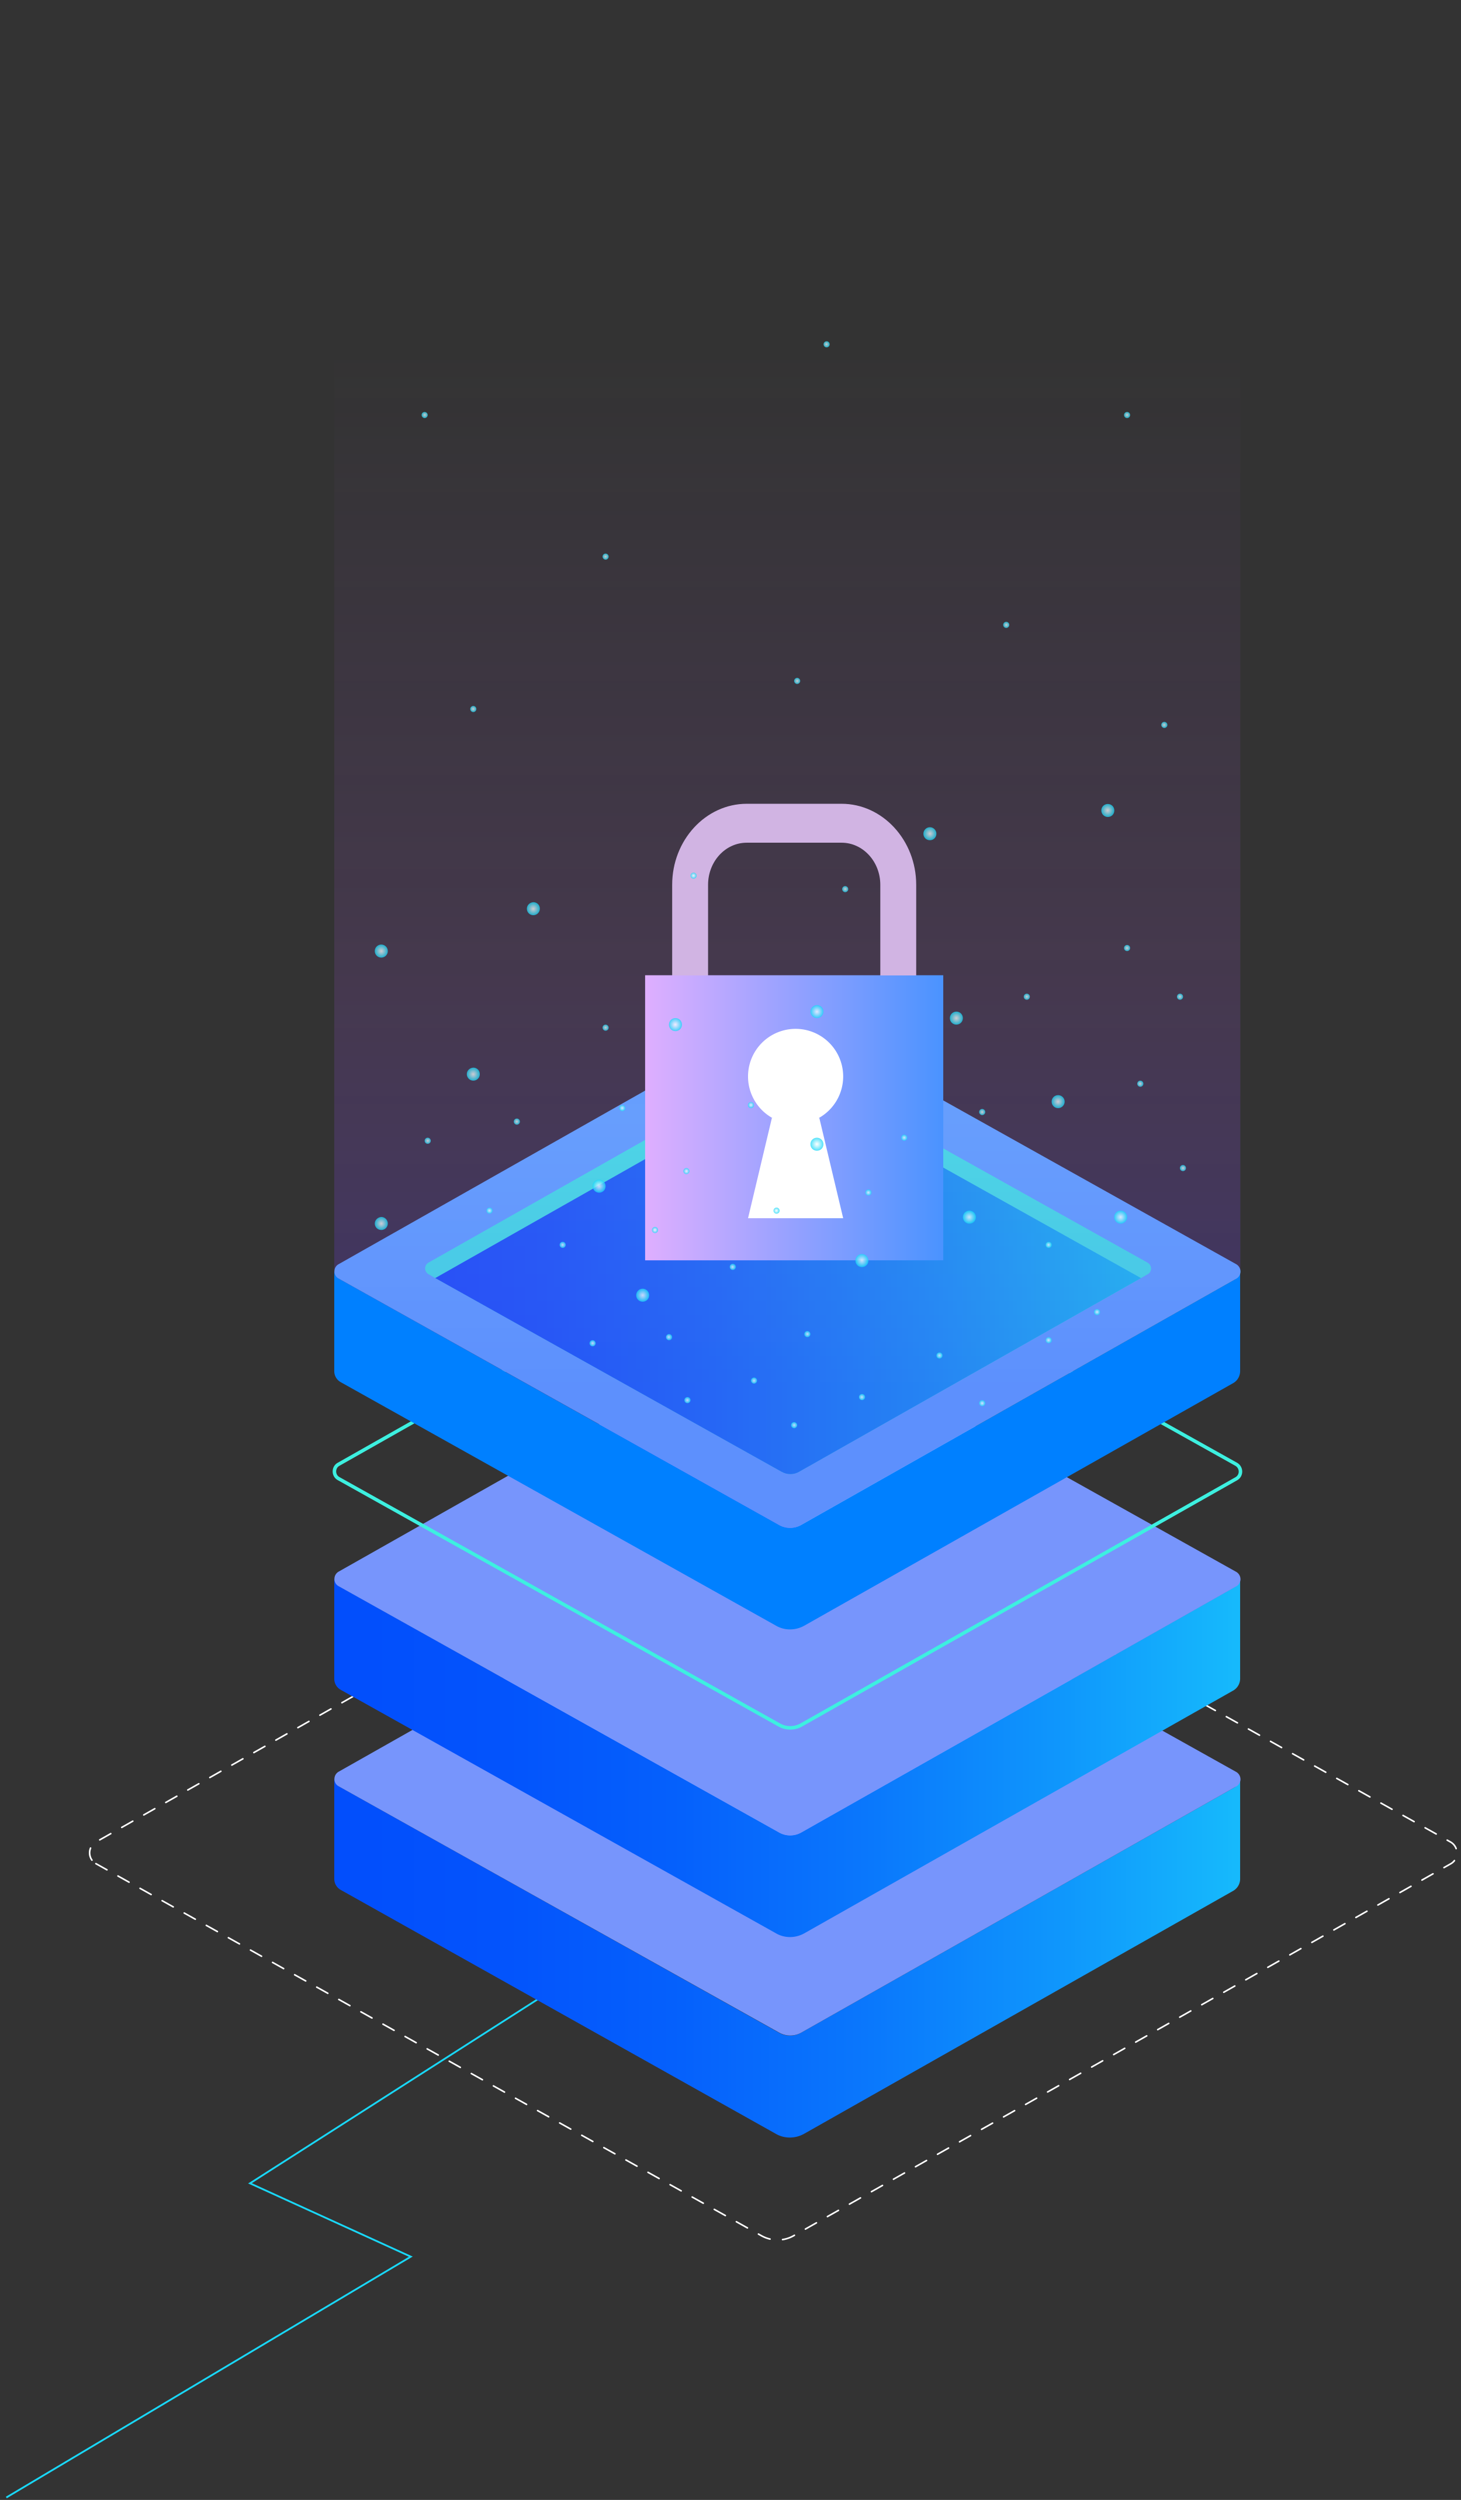<svg width="231" height="395" fill="none" xmlns="http://www.w3.org/2000/svg"><rect width="100%" height="100%" fill="#333333" stroke="none"/><path d="M15.162 294.463l105.215 58.784c1.61.901 3.541.901 5.118 0l103.864-58.752c1.351-.74 1.319-2.671 0-3.444l-105.731-59.073a4.2 4.2 0 00-4.088 0L15.162 291.051c-1.32.74-1.32 2.672 0 3.412z" stroke="#fff" stroke-width=".25" stroke-miterlimit="10" stroke-linecap="round" stroke-linejoin="round" stroke-dasharray="2 2"/><path d="M1 394.614l63.953-38.052-25.427-11.589 50.918-32.546" stroke="#19D8F8" stroke-width=".284" stroke-miterlimit="10"/><path d="M53.495 282.198l69.682 38.985a3.522 3.522 0 003.477 0l68.684-38.856.74-1.256v15.774a2.18 2.18 0 01-1.126 1.932l-67.816 38.373c-1.384.773-3.09.805-4.474 0l-68.78-38.534a1.99 1.99 0 01-1.03-1.738v-15.839l.643 1.159z" fill="url(#paint0_linear_26_6655)"/><path d="M53.527 282.23l69.715 38.953a3.566 3.566 0 003.411 0l68.814-38.921c.901-.515.869-1.77 0-2.285l-70.069-39.146c-.837-.483-1.867-.451-2.703 0l-69.168 39.114c-.869.515-.869 1.802 0 2.285z" fill="#7795FC"/><path d="M53.495 250.553l69.682 38.985a3.522 3.522 0 003.477 0l68.684-38.856.74-1.256V265.2a2.18 2.18 0 01-1.126 1.932l-67.784 38.341c-1.384.773-3.089.805-4.473 0l-68.814-38.47a1.99 1.99 0 01-1.03-1.738v-15.807l.644 1.095z" fill="url(#paint1_linear_26_6655)"/><path d="M53.527 250.617l69.715 38.953a3.56 3.56 0 003.411 0l68.814-38.92c.901-.515.869-1.771 0-2.286l-70.069-39.146c-.837-.483-1.867-.451-2.703 0l-69.168 39.114c-.869.515-.869 1.803 0 2.285z" fill="#7795FC"/><path d="M53.527 233.62l69.715 38.953a3.566 3.566 0 003.411 0l68.814-38.921c.901-.515.869-1.77 0-2.286l-70.069-39.145c-.837-.483-1.867-.451-2.703 0l-69.168 39.145c-.869.483-.869 1.771 0 2.254z" stroke="#3DF0E0" stroke-width=".554" stroke-miterlimit="10"/><path d="M53.495 201.975l69.682 38.985a3.527 3.527 0 003.477 0l68.684-38.857.74-1.255v15.774c0 .805-.418 1.545-1.126 1.932l-67.784 38.309c-1.384.772-3.089.804-4.473 0l-68.814-38.47a1.99 1.99 0 01-1.03-1.739v-15.806l.644 1.127z" fill="#0080FF"/><path d="M53.527 202.007l69.715 38.953a3.566 3.566 0 003.411 0l68.814-38.921c.901-.515.869-1.771 0-2.286l-70.069-39.145c-.837-.483-1.867-.451-2.703 0l-69.168 39.145c-.869.483-.869 1.771 0 2.254z" fill="#5CAEFC"/><path d="M67.753 201.331l1.063.612 54.78 30.614c.869.483 1.899.483 2.736 0l54.072-30.614 1.062-.612c.708-.386.708-1.417-.032-1.835l-56.132-31.355c-.644-.387-1.481-.355-2.157 0l-55.392 31.355a1.058 1.058 0 000 1.835z" fill="#3DF0E0"/><path d="M68.816 201.943l54.78 30.615c.869.482 1.899.482 2.736 0l54.072-30.615-55.102-30.776c-.644-.354-1.481-.354-2.157 0l-54.33 30.776z" fill="url(#paint2_linear_26_6655)"/><path opacity=".25" d="M52.851 0v200.88c0 .451.226.902.676 1.159l69.715 38.953a3.422 3.422 0 003.379-.032l68.814-38.921c.45-.257.676-.708.676-1.159V0H52.851z" fill="url(#paint3_linear_26_6655)"/><path d="M149.14 154.093H102v45.043h47.14v-45.043z" fill="url(#paint4_linear_26_6655)"/><path d="M144.862 139.806v14.315h-5.676v-14.315c0-3.663-2.74-6.655-6.123-6.655h-14.986c-3.411 0-6.123 2.992-6.123 6.655v14.315h-5.676v-14.315c0-7.046 5.284-12.806 11.799-12.806h14.986c6.487 0 11.799 5.76 11.799 12.806z" fill="#D1B4E3"/><path d="M125.794 177.607a7.522 7.522 0 10-.002-15.044 7.522 7.522 0 00.002 15.044z" fill="#fff"/><path d="M122.047 176.628l-3.774 15.854h15.042l-3.775-15.854h-7.493z" fill="#fff"/><g opacity=".74"><path d="M176.155 192.317c0 .547.451 1.03 1.03 1.03.547 0 1.03-.451 1.03-1.03s-.45-1.03-1.03-1.03c-.579 0-1.03.451-1.03 1.03z" fill="url(#paint5_radial_26_6655)"/><path d="M166.274 174.064c0 .579.451 1.03 1.03 1.03.547 0 1.03-.451 1.03-1.03 0-.547-.45-1.03-1.03-1.03-.579 0-1.03.45-1.03 1.03z" fill="url(#paint6_radial_26_6655)"/><path d="M128.134 180.792c0 .58.451 1.03 1.03 1.03s1.03-.45 1.03-1.03c0-.547-.451-1.03-1.03-1.03s-1.03.451-1.03 1.03z" fill="url(#paint7_radial_26_6655)"/><path d="M83.3 143.578c0 .579.45 1.03 1.03 1.03.546 0 1.03-.451 1.03-1.03 0-.58-.451-1.03-1.03-1.03-.58.032-1.03.482-1.03 1.03z" fill="url(#paint8_radial_26_6655)"/><path d="M128.134 159.835c0 .547.451 1.03 1.03 1.03s1.03-.451 1.03-1.03c0-.58-.451-1.03-1.03-1.03-.579.032-1.03.483-1.03 1.03z" fill="url(#paint9_radial_26_6655)"/><path d="M174.128 128.061c0 .547.45 1.03 1.03 1.03.579 0 1.03-.45 1.03-1.03 0-.579-.451-1.03-1.03-1.03-.58 0-1.03.451-1.03 1.03z" fill="url(#paint10_radial_26_6655)"/><path d="M100.583 204.647c0 .579.451 1.03 1.03 1.03s1.03-.451 1.03-1.03c0-.548-.451-1.031-1.03-1.031s-1.03.483-1.03 1.031z" fill="url(#paint11_radial_26_6655)"/><path d="M152.241 192.317c0 .547.451 1.03 1.03 1.03.58 0 1.03-.451 1.03-1.03s-.45-1.03-1.03-1.03c-.579 0-1.03.451-1.03 1.03z" fill="url(#paint12_radial_26_6655)"/><path d="M150.181 160.865c0 .58.451 1.03 1.03 1.03.58 0 1.03-.45 1.03-1.03 0-.579-.45-1.03-1.03-1.03-.579 0-1.03.483-1.03 1.03z" fill="url(#paint13_radial_26_6655)"/><path d="M154.816 175.706c0 .257.225.483.483.483a.496.496 0 00.483-.483.495.495 0 00-.483-.483.474.474 0 00-.483.483z" fill="url(#paint14_radial_26_6655)"/><path d="M186.551 157.968a.483.483 0 100-.965.483.483 0 000 .965z" fill="url(#paint15_radial_26_6655)"/><path d="M178.183 150.274a.483.483 0 100-.965.483.483 0 000 .965z" fill="url(#paint16_radial_26_6655)"/><path d="M162.348 157.968a.482.482 0 100-.965.482.482 0 000 .965z" fill="url(#paint17_radial_26_6655)"/><path d="M133.155 140.487c0 .258.225.483.483.483a.495.495 0 00.483-.483.496.496 0 00-.483-.483.474.474 0 00-.483.483z" fill="url(#paint18_radial_26_6655)"/><path d="M180.275 171.714a.483.483 0 100-.965.483.483 0 000 .965z" fill="url(#paint19_radial_26_6655)"/><path d="M142.489 179.762c0 .257.225.483.483.483a.495.495 0 00.482-.483.494.494 0 00-.482-.483.474.474 0 00-.483.483z" fill="url(#paint20_radial_26_6655)"/><path d="M165.791 212.244a.483.483 0 100-.965.483.483 0 000 .965z" fill="url(#paint21_radial_26_6655)"/><path d="M154.816 221.708c0 .258.225.483.483.483a.495.495 0 00.483-.483.495.495 0 00-.483-.482.474.474 0 00-.483.482z" fill="url(#paint22_radial_26_6655)"/><path d="M136.277 221.226a.483.483 0 100-.965.483.483 0 000 .965z" fill="url(#paint23_radial_26_6655)"/><path d="M125.076 225.185c0 .258.226.483.483.483a.495.495 0 00.483-.483.495.495 0 00-.483-.483.475.475 0 00-.483.483z" fill="url(#paint24_radial_26_6655)"/><path d="M118.736 218.135c0 .258.225.483.483.483a.494.494 0 00.482-.483.495.495 0 00-.482-.483.495.495 0 00-.483.483z" fill="url(#paint25_radial_26_6655)"/><path d="M108.694 221.709a.483.483 0 100-.967.483.483 0 000 .967z" fill="url(#paint26_radial_26_6655)"/><path d="M115.839 200.655a.483.483 0 100-.965.483.483 0 000 .965z" fill="url(#paint27_radial_26_6655)"/><path d="M103.544 194.828a.483.483 0 100-.965.483.483 0 000 .965z" fill="url(#paint28_radial_26_6655)"/><path d="M97.912 175.094c0 .258.225.483.482.483a.495.495 0 00.483-.483.496.496 0 00-.483-.483c-.29 0-.482.193-.482.483z" fill="url(#paint29_radial_26_6655)"/><path d="M81.722 177.702a.483.483 0 10-.001-.967.483.483 0 00.001.967z" fill="url(#paint30_radial_26_6655)"/><path d="M67.625 180.728a.483.483 0 100-.966.483.483 0 000 .966z" fill="url(#paint31_radial_26_6655)"/><path d="M137.307 188.904a.482.482 0 10.001-.965.482.482 0 00-.001.965z" fill="url(#paint32_radial_26_6655)"/><path d="M148.54 214.658a.483.483 0 100-.966.483.483 0 000 .966z" fill="url(#paint33_radial_26_6655)"/><path d="M127.168 210.795c0 .258.226.483.483.483a.495.495 0 00.483-.483.495.495 0 00-.483-.483.475.475 0 00-.483.483z" fill="url(#paint34_radial_26_6655)"/><path d="M105.765 211.761a.483.483 0 100-.965.483.483 0 000 .965z" fill="url(#paint35_radial_26_6655)"/><path d="M93.695 212.727a.483.483 0 100-.966.483.483 0 000 .966z" fill="url(#paint36_radial_26_6655)"/><path d="M122.759 191.77a.483.483 0 100-.965.483.483 0 000 .965z" fill="url(#paint37_radial_26_6655)"/><path d="M88.964 197.178a.483.483 0 100-.966.483.483 0 000 .966z" fill="url(#paint38_radial_26_6655)"/><path d="M77.377 191.77a.483.483 0 100-.965.483.483 0 000 .965z" fill="url(#paint39_radial_26_6655)"/><path d="M108.05 185.041c0 .258.225.483.483.483a.495.495 0 00.483-.483.495.495 0 00-.483-.482.494.494 0 00-.483.482z" fill="url(#paint40_radial_26_6655)"/><path d="M95.272 162.378c0 .258.226.483.483.483a.495.495 0 00.483-.483.496.496 0 00-.483-.483.474.474 0 00-.483.483z" fill="url(#paint41_radial_26_6655)"/><path d="M159.097 99.217a.483.483 0 100-.967.483.483 0 000 .967z" fill="url(#paint42_radial_26_6655)"/><path d="M130.677 54.888a.483.483 0 10-.001-.965.483.483 0 00.001.965z" fill="url(#paint43_radial_26_6655)"/><path d="M118.736 175.094a.483.483 0 100-.967.483.483 0 000 .967z" fill="url(#paint44_radial_26_6655)"/><path d="M74.834 112.512a.483.483 0 100-.966.483.483 0 000 .966z" fill="url(#paint45_radial_26_6655)"/><path d="M125.559 107.587c0 .257.225.483.483.483a.496.496 0 00.483-.483.495.495 0 00-.483-.483.495.495 0 00-.483.483z" fill="url(#paint46_radial_26_6655)"/><path d="M178.183 66.058a.483.483 0 100-.965.483.483 0 000 .965z" fill="url(#paint47_radial_26_6655)"/><path d="M184.073 115.023a.483.483 0 100-.965.483.483 0 000 .965z" fill="url(#paint48_radial_26_6655)"/><path d="M109.659 138.845a.482.482 0 10.001-.965.482.482 0 00-.001.965z" fill="url(#paint49_radial_26_6655)"/><path d="M95.272 87.95c0 .257.226.482.483.482a.495.495 0 00.483-.483.495.495 0 00-.483-.482.474.474 0 00-.483.482z" fill="url(#paint50_radial_26_6655)"/><path d="M66.66 65.576c0 .257.224.483.482.483a.495.495 0 00.483-.483.495.495 0 00-.483-.483.474.474 0 00-.483.483z" fill="url(#paint51_radial_26_6655)"/><path d="M173.452 207.801a.483.483 0 100-.966.483.483 0 000 .966z" fill="url(#paint52_radial_26_6655)"/><path d="M165.791 197.178a.483.483 0 100-.965.483.483 0 000 .965z" fill="url(#paint53_radial_26_6655)"/><path d="M187.034 185.041a.482.482 0 10.001-.965.482.482 0 00-.001.965z" fill="url(#paint54_radial_26_6655)"/><path d="M93.695 187.424c0 .547.45 1.03 1.03 1.03.58 0 1.03-.451 1.03-1.03 0-.58-.45-1.03-1.03-1.03-.58 0-1.03.45-1.03 1.03z" fill="url(#paint55_radial_26_6655)"/><path d="M105.765 161.895c0 .58.45 1.03 1.03 1.03.579 0 1.03-.45 1.03-1.03 0-.579-.451-1.03-1.03-1.03-.58 0-1.03.451-1.03 1.03z" fill="url(#paint56_radial_26_6655)"/><path d="M59.256 193.315c0 .579.45 1.03 1.03 1.03.58 0 1.03-.451 1.03-1.03 0-.547-.45-1.03-1.03-1.03-.547.032-1.03.483-1.03 1.03z" fill="url(#paint57_radial_26_6655)"/><path d="M135.247 199.174c0 .579.451 1.03 1.03 1.03s1.03-.451 1.03-1.03c0-.58-.451-1.03-1.03-1.03s-1.03.45-1.03 1.03z" fill="url(#paint58_radial_26_6655)"/><path d="M73.804 169.718c0 .547.45 1.03 1.03 1.03.58 0 1.03-.451 1.03-1.03 0-.58-.45-1.03-1.03-1.03-.58.032-1.03.483-1.03 1.03z" fill="url(#paint59_radial_26_6655)"/><path d="M145.997 131.731c0 .58.451 1.03 1.03 1.03s1.03-.45 1.03-1.03c0-.547-.451-1.03-1.03-1.03-.547 0-1.03.451-1.03 1.03z" fill="url(#paint60_radial_26_6655)"/><path d="M60.286 151.304a1.03 1.03 0 100-2.06 1.03 1.03 0 000 2.06z" fill="url(#paint61_radial_26_6655)"/></g><defs><radialGradient id="paint57_radial_26_6655" cx="0" cy="0" r="1" gradientUnits="userSpaceOnUse" gradientTransform="matrix(-1.02 0 0 -1.02 60.29 193.325)"><stop stop-color="#fff"/><stop offset="1" stop-color="#19D8F8"/></radialGradient><radialGradient id="paint31_radial_26_6655" cx="0" cy="0" r="1" gradientUnits="userSpaceOnUse" gradientTransform="matrix(-.484 0 0 -.484 67.634 180.243)"><stop stop-color="#fff"/><stop offset="1" stop-color="#19D8F8"/></radialGradient><radialGradient id="paint60_radial_26_6655" cx="0" cy="0" r="1" gradientUnits="userSpaceOnUse" gradientTransform="matrix(-1.02 0 0 -1.02 147.033 131.715)"><stop stop-color="#fff"/><stop offset="1" stop-color="#19D8F8"/></radialGradient><radialGradient id="paint59_radial_26_6655" cx="0" cy="0" r="1" gradientUnits="userSpaceOnUse" gradientTransform="matrix(-1.02 0 0 -1.02 74.82 169.729)"><stop stop-color="#fff"/><stop offset="1" stop-color="#19D8F8"/></radialGradient><radialGradient id="paint58_radial_26_6655" cx="0" cy="0" r="1" gradientUnits="userSpaceOnUse" gradientTransform="matrix(-1.02 0 0 -1.02 136.275 199.166)"><stop stop-color="#fff"/><stop offset="1" stop-color="#19D8F8"/></radialGradient><radialGradient id="paint5_radial_26_6655" cx="0" cy="0" r="1" gradientUnits="userSpaceOnUse" gradientTransform="matrix(-1.02 0 0 -1.02 177.175 192.305)"><stop stop-color="#fff"/><stop offset="1" stop-color="#19D8F8"/></radialGradient><radialGradient id="paint6_radial_26_6655" cx="0" cy="0" r="1" gradientUnits="userSpaceOnUse" gradientTransform="matrix(-1.02 0 0 -1.02 167.291 174.061)"><stop stop-color="#fff"/><stop offset="1" stop-color="#19D8F8"/></radialGradient><radialGradient id="paint7_radial_26_6655" cx="0" cy="0" r="1" gradientUnits="userSpaceOnUse" gradientTransform="matrix(-1.02 0 0 -1.02 129.164 180.779)"><stop stop-color="#fff"/><stop offset="1" stop-color="#19D8F8"/></radialGradient><radialGradient id="paint8_radial_26_6655" cx="0" cy="0" r="1" gradientUnits="userSpaceOnUse" gradientTransform="matrix(-1.02 0 0 -1.02 84.317 143.593)"><stop stop-color="#fff"/><stop offset="1" stop-color="#19D8F8"/></radialGradient><radialGradient id="paint9_radial_26_6655" cx="0" cy="0" r="1" gradientUnits="userSpaceOnUse" gradientTransform="matrix(-1.02 0 0 -1.02 129.164 159.847)"><stop stop-color="#fff"/><stop offset="1" stop-color="#19D8F8"/></radialGradient><radialGradient id="paint10_radial_26_6655" cx="0" cy="0" r="1" gradientUnits="userSpaceOnUse" gradientTransform="matrix(-1.02 0 0 -1.02 175.134 128.051)"><stop stop-color="#fff"/><stop offset="1" stop-color="#19D8F8"/></radialGradient><radialGradient id="paint11_radial_26_6655" cx="0" cy="0" r="1" gradientUnits="userSpaceOnUse" gradientTransform="matrix(-1.02 0 0 -1.02 101.607 204.65)"><stop stop-color="#fff"/><stop offset="1" stop-color="#19D8F8"/></radialGradient><radialGradient id="paint12_radial_26_6655" cx="0" cy="0" r="1" gradientUnits="userSpaceOnUse" gradientTransform="matrix(-1.02 0 0 -1.02 153.249 192.305)"><stop stop-color="#fff"/><stop offset="1" stop-color="#19D8F8"/></radialGradient><radialGradient id="paint13_radial_26_6655" cx="0" cy="0" r="1" gradientUnits="userSpaceOnUse" gradientTransform="matrix(-1.02 0 0 -1.02 151.209 160.868)"><stop stop-color="#fff"/><stop offset="1" stop-color="#19D8F8"/></radialGradient><radialGradient id="paint14_radial_26_6655" cx="0" cy="0" r="1" gradientUnits="userSpaceOnUse" gradientTransform="matrix(-.484 0 0 -.484 155.29 175.709)"><stop stop-color="#fff"/><stop offset="1" stop-color="#19D8F8"/></radialGradient><radialGradient id="paint15_radial_26_6655" cx="0" cy="0" r="1" gradientUnits="userSpaceOnUse" gradientTransform="matrix(-.484 0 0 -.484 186.558 157.483)"><stop stop-color="#fff"/><stop offset="1" stop-color="#19D8F8"/></radialGradient><radialGradient id="paint16_radial_26_6655" cx="0" cy="0" r="1" gradientUnits="userSpaceOnUse" gradientTransform="matrix(-.484 0 0 -.484 178.195 149.792)"><stop stop-color="#fff"/><stop offset="1" stop-color="#19D8F8"/></radialGradient><radialGradient id="paint17_radial_26_6655" cx="0" cy="0" r="1" gradientUnits="userSpaceOnUse" gradientTransform="matrix(-.484 0 0 -.484 162.348 157.483)"><stop stop-color="#fff"/><stop offset="1" stop-color="#19D8F8"/></radialGradient><radialGradient id="paint18_radial_26_6655" cx="0" cy="0" r="1" gradientUnits="userSpaceOnUse" gradientTransform="matrix(-.484 0 0 -.484 133.641 140.472)"><stop stop-color="#fff"/><stop offset="1" stop-color="#19D8F8"/></radialGradient><radialGradient id="paint19_radial_26_6655" cx="0" cy="0" r="1" gradientUnits="userSpaceOnUse" gradientTransform="matrix(-.484 0 0 -.484 180.27 171.234)"><stop stop-color="#fff"/><stop offset="1" stop-color="#19D8F8"/></radialGradient><radialGradient id="paint20_radial_26_6655" cx="0" cy="0" r="1" gradientUnits="userSpaceOnUse" gradientTransform="matrix(-.484 0 0 -.484 142.965 179.759)"><stop stop-color="#fff"/><stop offset="1" stop-color="#19D8F8"/></radialGradient><radialGradient id="paint21_radial_26_6655" cx="0" cy="0" r="1" gradientUnits="userSpaceOnUse" gradientTransform="matrix(-.484 0 0 -.484 165.787 211.751)"><stop stop-color="#fff"/><stop offset="1" stop-color="#19D8F8"/></radialGradient><radialGradient id="paint22_radial_26_6655" cx="0" cy="0" r="1" gradientUnits="userSpaceOnUse" gradientTransform="matrix(-.484 0 0 -.484 155.29 221.719)"><stop stop-color="#fff"/><stop offset="1" stop-color="#19D8F8"/></radialGradient><radialGradient id="paint23_radial_26_6655" cx="0" cy="0" r="1" gradientUnits="userSpaceOnUse" gradientTransform="matrix(-.484 0 0 -.484 136.275 220.751)"><stop stop-color="#fff"/><stop offset="1" stop-color="#19D8F8"/></radialGradient><radialGradient id="paint24_radial_26_6655" cx="0" cy="0" r="1" gradientUnits="userSpaceOnUse" gradientTransform="matrix(-.484 0 0 -.484 125.567 225.177)"><stop stop-color="#fff"/><stop offset="1" stop-color="#19D8F8"/></radialGradient><radialGradient id="paint25_radial_26_6655" cx="0" cy="0" r="1" gradientUnits="userSpaceOnUse" gradientTransform="matrix(-.484 0 0 -.484 119.219 218.149)"><stop stop-color="#fff"/><stop offset="1" stop-color="#19D8F8"/></radialGradient><radialGradient id="paint26_radial_26_6655" cx="0" cy="0" r="1" gradientUnits="userSpaceOnUse" gradientTransform="matrix(-.484 0 0 -.484 108.682 221.235)"><stop stop-color="#fff"/><stop offset="1" stop-color="#19D8F8"/></radialGradient><radialGradient id="paint27_radial_26_6655" cx="0" cy="0" r="1" gradientUnits="userSpaceOnUse" gradientTransform="matrix(-.484 0 0 -.484 115.827 200.187)"><stop stop-color="#fff"/><stop offset="1" stop-color="#19D8F8"/></radialGradient><radialGradient id="paint28_radial_26_6655" cx="0" cy="0" r="1" gradientUnits="userSpaceOnUse" gradientTransform="matrix(-.484 0 0 -.484 103.554 194.346)"><stop stop-color="#fff"/><stop offset="1" stop-color="#19D8F8"/></radialGradient><radialGradient id="paint29_radial_26_6655" cx="0" cy="0" r="1" gradientUnits="userSpaceOnUse" gradientTransform="matrix(-.484 0 0 -.484 98.382 175.081)"><stop stop-color="#fff"/><stop offset="1" stop-color="#19D8F8"/></radialGradient><radialGradient id="paint30_radial_26_6655" cx="0" cy="0" r="1" gradientUnits="userSpaceOnUse" gradientTransform="matrix(-.484 0 0 -.484 81.707 177.213)"><stop stop-color="#fff"/><stop offset="1" stop-color="#19D8F8"/></radialGradient><radialGradient id="paint61_radial_26_6655" cx="0" cy="0" r="1" gradientUnits="userSpaceOnUse" gradientTransform="matrix(-1.02 0 0 -1.02 60.29 150.276)"><stop stop-color="#fff"/><stop offset="1" stop-color="#19D8F8"/></radialGradient><radialGradient id="paint32_radial_26_6655" cx="0" cy="0" r="1" gradientUnits="userSpaceOnUse" gradientTransform="matrix(-.484 0 0 -.484 137.295 188.433)"><stop stop-color="#fff"/><stop offset="1" stop-color="#19D8F8"/></radialGradient><radialGradient id="paint33_radial_26_6655" cx="0" cy="0" r="1" gradientUnits="userSpaceOnUse" gradientTransform="matrix(-.484 0 0 -.484 148.537 214.173)"><stop stop-color="#fff"/><stop offset="1" stop-color="#19D8F8"/></radialGradient><radialGradient id="paint34_radial_26_6655" cx="0" cy="0" r="1" gradientUnits="userSpaceOnUse" gradientTransform="matrix(-.484 0 0 -.484 127.659 210.783)"><stop stop-color="#fff"/><stop offset="1" stop-color="#19D8F8"/></radialGradient><radialGradient id="paint35_radial_26_6655" cx="0" cy="0" r="1" gradientUnits="userSpaceOnUse" gradientTransform="matrix(-.484 0 0 -.484 105.75 211.267)"><stop stop-color="#fff"/><stop offset="1" stop-color="#19D8F8"/></radialGradient><radialGradient id="paint36_radial_26_6655" cx="0" cy="0" r="1" gradientUnits="userSpaceOnUse" gradientTransform="matrix(-.484 0 0 -.484 93.705 212.235)"><stop stop-color="#fff"/><stop offset="1" stop-color="#19D8F8"/></radialGradient><radialGradient id="paint37_radial_26_6655" cx="0" cy="0" r="1" gradientUnits="userSpaceOnUse" gradientTransform="matrix(-.484 0 0 -.484 122.757 191.285)"><stop stop-color="#fff"/><stop offset="1" stop-color="#19D8F8"/></radialGradient><radialGradient id="paint38_radial_26_6655" cx="0" cy="0" r="1" gradientUnits="userSpaceOnUse" gradientTransform="matrix(-.484 0 0 -.484 88.956 196.693)"><stop stop-color="#fff"/><stop offset="1" stop-color="#19D8F8"/></radialGradient><radialGradient id="paint39_radial_26_6655" cx="0" cy="0" r="1" gradientUnits="userSpaceOnUse" gradientTransform="matrix(-.484 0 0 -.484 77.386 191.285)"><stop stop-color="#fff"/><stop offset="1" stop-color="#19D8F8"/></radialGradient><radialGradient id="paint40_radial_26_6655" cx="0" cy="0" r="1" gradientUnits="userSpaceOnUse" gradientTransform="matrix(-.484 0 0 -.484 108.535 185.05)"><stop stop-color="#fff"/><stop offset="1" stop-color="#19D8F8"/></radialGradient><radialGradient id="paint41_radial_26_6655" cx="0" cy="0" r="1" gradientUnits="userSpaceOnUse" gradientTransform="matrix(-.484 0 0 -.484 95.745 162.373)"><stop stop-color="#fff"/><stop offset="1" stop-color="#19D8F8"/></radialGradient><radialGradient id="paint42_radial_26_6655" cx="0" cy="0" r="1" gradientUnits="userSpaceOnUse" gradientTransform="matrix(-.484 0 0 -.484 159.107 98.739)"><stop stop-color="#fff"/><stop offset="1" stop-color="#19D8F8"/></radialGradient><radialGradient id="paint43_radial_26_6655" cx="0" cy="0" r="1" gradientUnits="userSpaceOnUse" gradientTransform="matrix(-.484 0 0 -.484 130.668 54.395)"><stop stop-color="#fff"/><stop offset="1" stop-color="#19D8F8"/></radialGradient><radialGradient id="paint44_radial_26_6655" cx="0" cy="0" r="1" gradientUnits="userSpaceOnUse" gradientTransform="matrix(-.484 0 0 -.484 118.734 174.597)"><stop stop-color="#fff"/><stop offset="1" stop-color="#19D8F8"/></radialGradient><radialGradient id="paint45_radial_26_6655" cx="0" cy="0" r="1" gradientUnits="userSpaceOnUse" gradientTransform="matrix(-.484 0 0 -.484 74.82 112.021)"><stop stop-color="#fff"/><stop offset="1" stop-color="#19D8F8"/></radialGradient><radialGradient id="paint46_radial_26_6655" cx="0" cy="0" r="1" gradientUnits="userSpaceOnUse" gradientTransform="matrix(-.484 0 0 -.484 126.051 107.591)"><stop stop-color="#fff"/><stop offset="1" stop-color="#19D8F8"/></radialGradient><radialGradient id="paint47_radial_26_6655" cx="0" cy="0" r="1" gradientUnits="userSpaceOnUse" gradientTransform="matrix(-.484 0 0 -.484 178.195 65.563)"><stop stop-color="#fff"/><stop offset="1" stop-color="#19D8F8"/></radialGradient><radialGradient id="paint48_radial_26_6655" cx="0" cy="0" r="1" gradientUnits="userSpaceOnUse" gradientTransform="matrix(-.484 0 0 -.484 184.063 114.54)"><stop stop-color="#fff"/><stop offset="1" stop-color="#19D8F8"/></radialGradient><radialGradient id="paint49_radial_26_6655" cx="0" cy="0" r="1" gradientUnits="userSpaceOnUse" gradientTransform="matrix(-.484 0 0 -.484 109.65 138.356)"><stop stop-color="#fff"/><stop offset="1" stop-color="#19D8F8"/></radialGradient><radialGradient id="paint50_radial_26_6655" cx="0" cy="0" r="1" gradientUnits="userSpaceOnUse" gradientTransform="matrix(-.484 0 0 -.484 95.745 87.947)"><stop stop-color="#fff"/><stop offset="1" stop-color="#19D8F8"/></radialGradient><radialGradient id="paint51_radial_26_6655" cx="0" cy="0" r="1" gradientUnits="userSpaceOnUse" gradientTransform="matrix(-.484 0 0 -.484 67.15 65.563)"><stop stop-color="#fff"/><stop offset="1" stop-color="#19D8F8"/></radialGradient><radialGradient id="paint52_radial_26_6655" cx="0" cy="0" r="1" gradientUnits="userSpaceOnUse" gradientTransform="matrix(-.484 0 0 -.484 173.459 207.308)"><stop stop-color="#fff"/><stop offset="1" stop-color="#19D8F8"/></radialGradient><radialGradient id="paint53_radial_26_6655" cx="0" cy="0" r="1" gradientUnits="userSpaceOnUse" gradientTransform="matrix(-.484 0 0 -.484 165.787 196.693)"><stop stop-color="#fff"/><stop offset="1" stop-color="#19D8F8"/></radialGradient><radialGradient id="paint54_radial_26_6655" cx="0" cy="0" r="1" gradientUnits="userSpaceOnUse" gradientTransform="matrix(-.484 0 0 -.484 187.042 184.566)"><stop stop-color="#fff"/><stop offset="1" stop-color="#19D8F8"/></radialGradient><radialGradient id="paint55_radial_26_6655" cx="0" cy="0" r="1" gradientUnits="userSpaceOnUse" gradientTransform="matrix(-1.02 0 0 -1.02 94.725 187.412)"><stop stop-color="#fff"/><stop offset="1" stop-color="#19D8F8"/></radialGradient><radialGradient id="paint56_radial_26_6655" cx="0" cy="0" r="1" gradientUnits="userSpaceOnUse" gradientTransform="matrix(-1.02 0 0 -1.02 106.77 161.888)"><stop stop-color="#fff"/><stop offset="1" stop-color="#19D8F8"/></radialGradient><linearGradient id="paint1_linear_26_6655" x1="52.865" y1="277.747" x2="196.113" y2="277.747" gradientUnits="userSpaceOnUse"><stop stop-color="#024EFC"/><stop offset=".175" stop-color="#0353FC"/><stop offset=".374" stop-color="#0560FC"/><stop offset=".586" stop-color="#0A77FC"/><stop offset=".804" stop-color="#0F97FC"/><stop offset="1" stop-color="#16BAFC"/></linearGradient><linearGradient id="paint4_linear_26_6655" x1="102" y1="199.136" x2="149.14" y2="199.136" gradientUnits="userSpaceOnUse"><stop stop-color="#DFAFFF"/><stop offset="1" stop-color="#4A93FF"/></linearGradient><linearGradient id="paint3_linear_26_6655" x1="124.49" y1="219.008" x2="124.49" y2="50.358" gradientUnits="userSpaceOnUse"><stop stop-color="#5E36FF"/><stop offset=".407" stop-color="#BF5EFF" stop-opacity=".5"/><stop offset=".97" stop-color="#BF5EFF" stop-opacity="0"/></linearGradient><linearGradient id="paint2_linear_26_6655" x1="180.385" y1="201.894" x2="68.806" y2="201.894" gradientUnits="userSpaceOnUse"><stop stop-color="#12CBEC"/><stop offset=".303" stop-color="#129DEF"/><stop offset=".606" stop-color="#1376F1"/><stop offset=".847" stop-color="#135FF2"/><stop offset=".997" stop-color="#1356F3"/></linearGradient><linearGradient id="paint0_linear_26_6655" x1="52.865" y1="309.362" x2="196.113" y2="309.362" gradientUnits="userSpaceOnUse"><stop stop-color="#024EFC"/><stop offset=".175" stop-color="#0353FC"/><stop offset=".374" stop-color="#0560FC"/><stop offset=".586" stop-color="#0A77FC"/><stop offset=".804" stop-color="#0F97FC"/><stop offset="1" stop-color="#16BAFC"/></linearGradient></defs></svg>